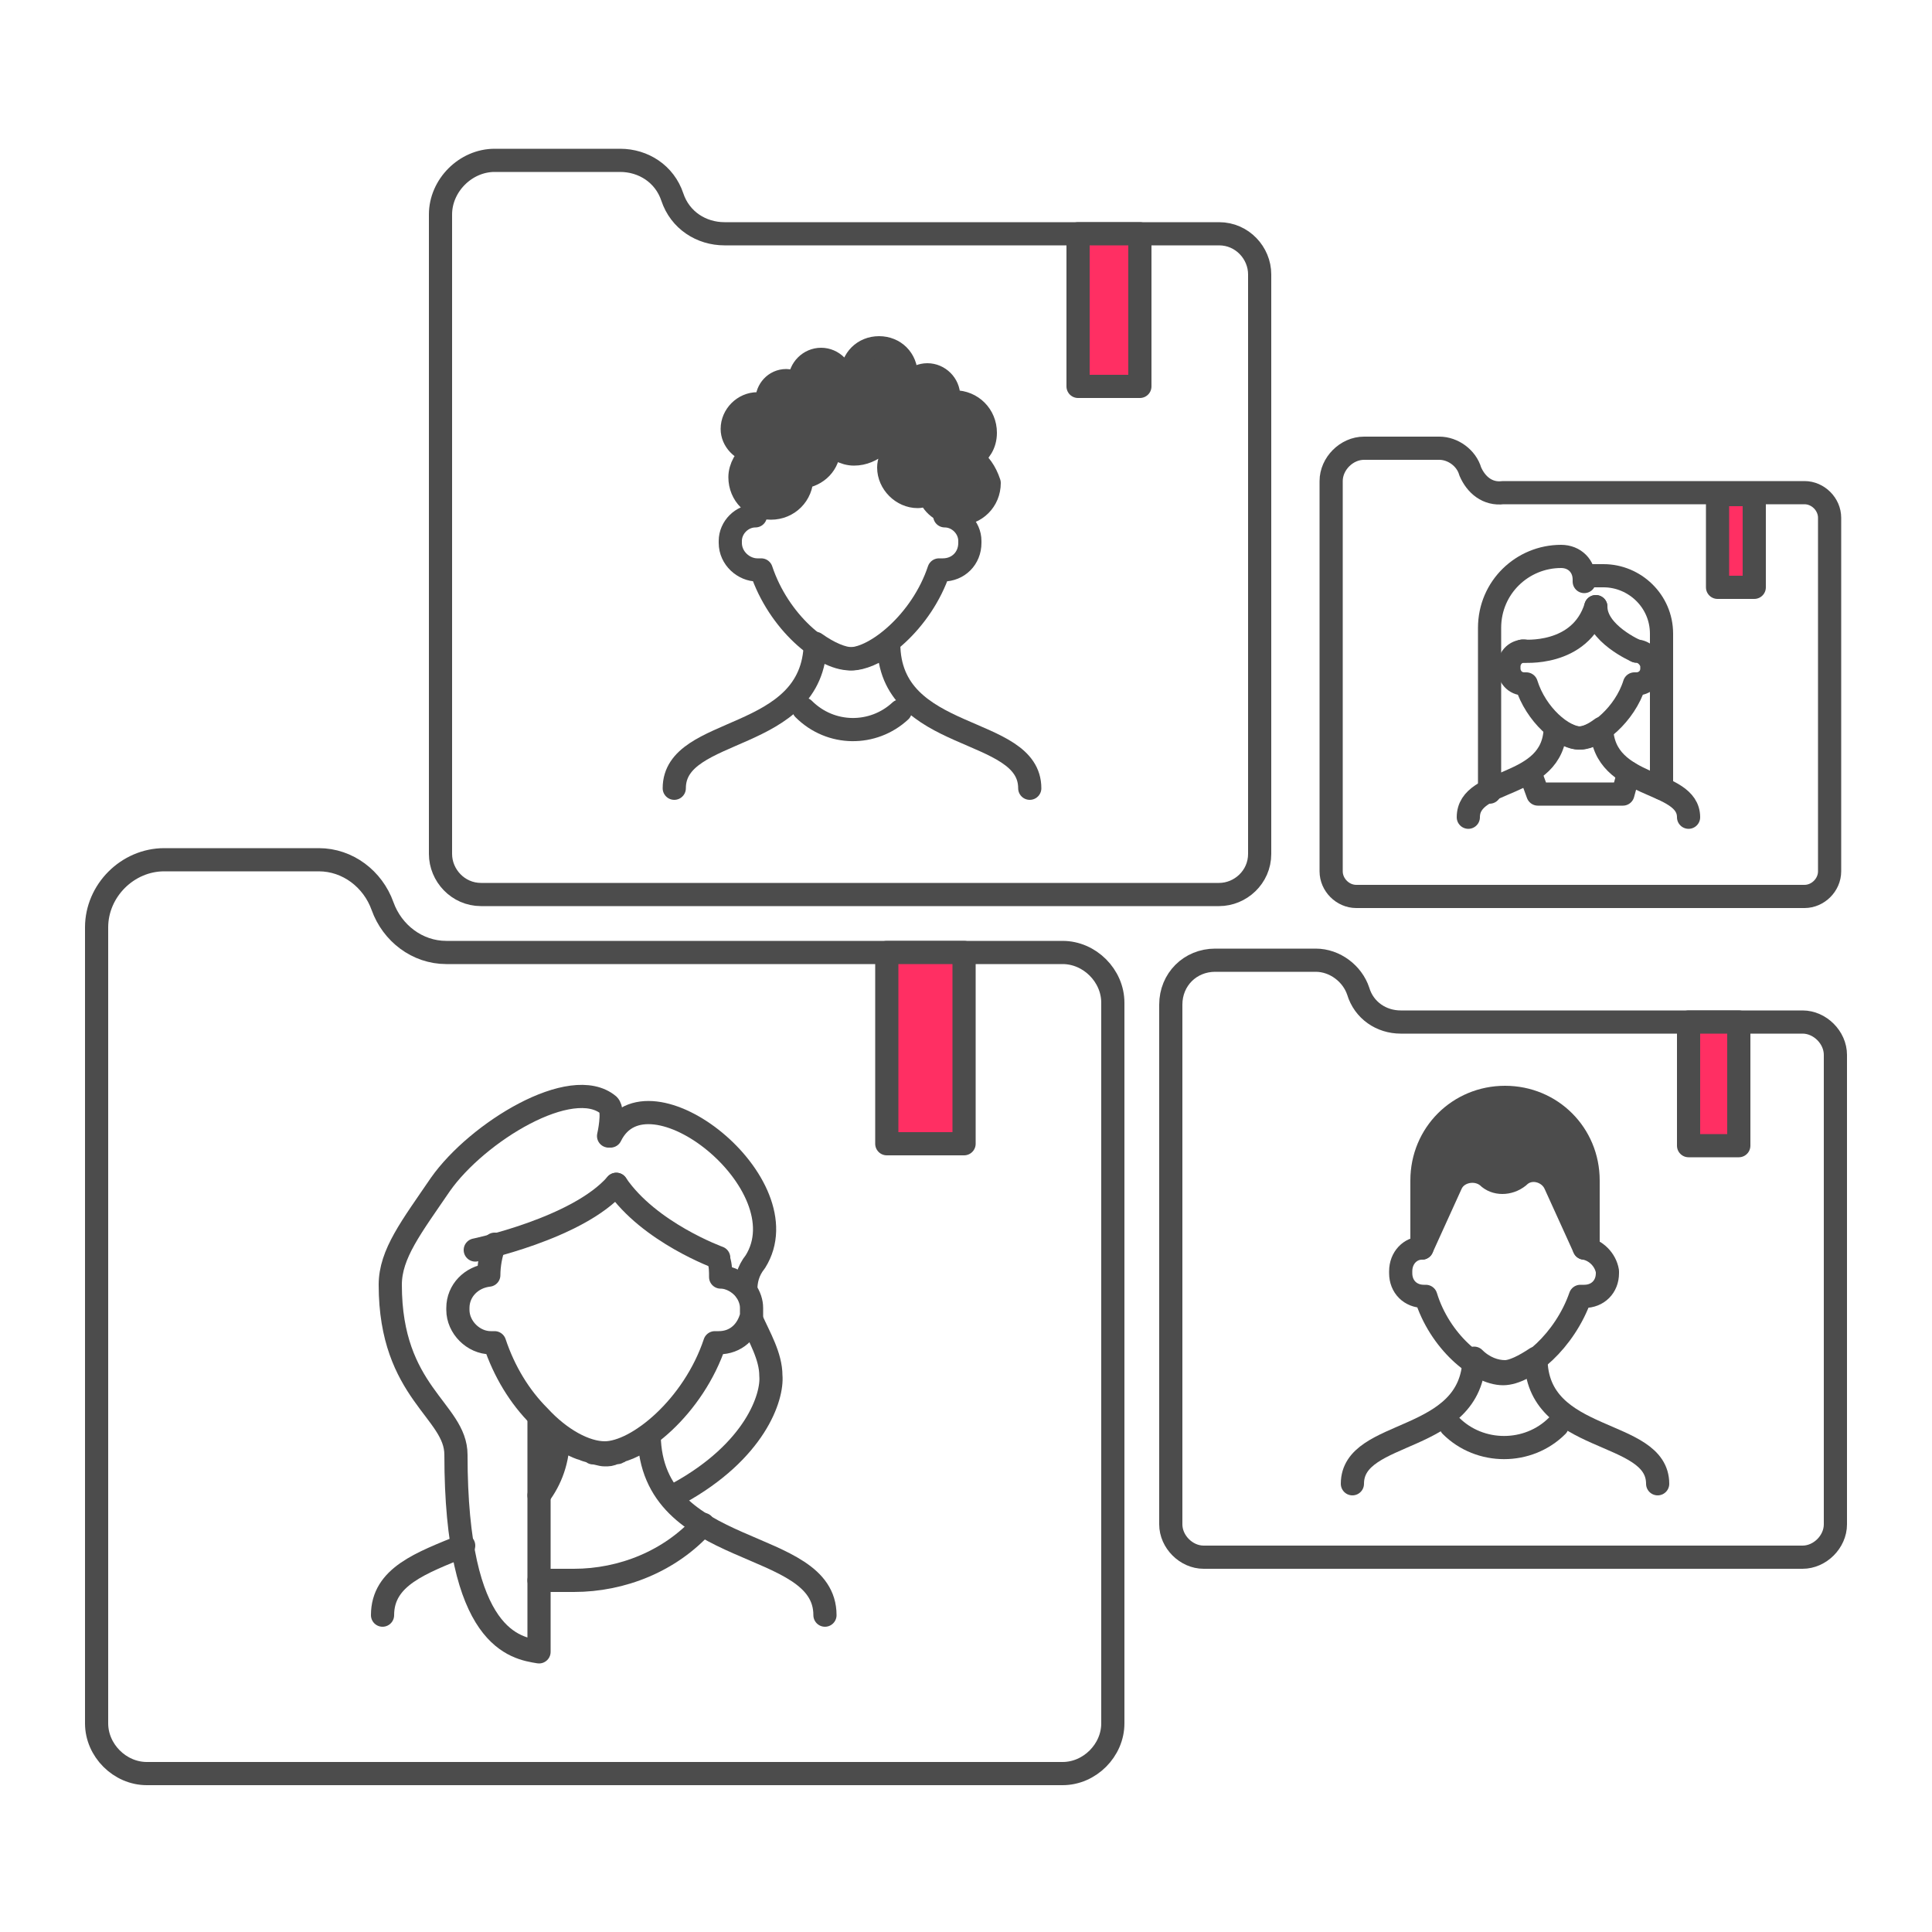 <svg xmlns="http://www.w3.org/2000/svg" xmlns:xlink="http://www.w3.org/1999/xlink" version="1.1" x="0px" y="0px" viewBox="0 0 100 100" style="enable-background:new 0 0 100 100;" xml:space="preserve" width="300"  height="300" >
<style type="text/css">
	.st0{opacity:0.2;fill:#D2D2D2;}
	.st1{fill:none;stroke:#F4F4F4;stroke-width:1.2;stroke-linecap:round;stroke-linejoin:round;stroke-miterlimit:10;}
	.st2{fill:none;stroke:#4C4C4C;stroke-width:1.2;stroke-linecap:round;stroke-linejoin:round;stroke-miterlimit:10;}
	.st3{fill:#F4F4F4;stroke:#0CD8D5;stroke-width:1.2;stroke-linecap:round;stroke-linejoin:round;stroke-miterlimit:10;}
	.st4{fill:#0CD8D5;stroke:#0CD8D5;stroke-width:1.2;stroke-miterlimit:10;}
	.st5{fill:none;stroke:#FFFFFF;stroke-width:1.2;stroke-linecap:round;stroke-linejoin:round;stroke-miterlimit:10;}
	.st6{fill:none;stroke:#0CD8D5;stroke-width:1.2;stroke-linecap:round;stroke-linejoin:round;stroke-miterlimit:10;}
	.st7{fill:none;stroke:#1E1E1E;stroke-width:1.2;stroke-linecap:round;stroke-linejoin:round;stroke-miterlimit:10;}
	.st8{fill:#F4F4F4;}
	.st9{fill:#D2D2D2;}
	.st10{fill:#FFFFFF;}
	.st11{fill:none;stroke:#4C4C4C;stroke-linecap:round;stroke-linejoin:round;stroke-miterlimit:10;}
	.st12{fill:none;stroke:#1E1E1E;stroke-width:1.2;stroke-linecap:round;stroke-linejoin:round;}
	.st13{fill:none;stroke:#1E1E1E;stroke-width:1.2;stroke-linecap:round;stroke-linejoin:round;stroke-dasharray:5.195,1.559;}
	
		.st14{fill:none;stroke:#1E1E1E;stroke-width:1.2;stroke-linecap:round;stroke-linejoin:round;stroke-dasharray:15.586,1.039,5.195,1.559;}
	.st15{fill:none;stroke:#4C4C4C;stroke-width:1.2;stroke-linecap:round;stroke-linejoin:round;}
	.st16{fill:none;stroke:#4C4C4C;stroke-width:1.2;stroke-linecap:round;stroke-linejoin:round;stroke-dasharray:18.975,5.692;}
	.st17{fill:none;stroke:#4C4C4C;stroke-width:1.2;stroke-linecap:round;stroke-linejoin:round;stroke-dasharray:3.165,2.215;}
	.st18{fill:none;stroke:#4C4C4C;stroke-width:1.2;stroke-linecap:round;stroke-linejoin:round;stroke-dasharray:14.927,4.478;}
	.st19{fill:#F4F4F4;stroke:#4C4C4C;stroke-width:1.2;stroke-linecap:round;stroke-linejoin:round;stroke-miterlimit:10;}
	.st20{fill:#FFFFFF;stroke:#4C4C4C;stroke-width:1.2;stroke-linecap:round;stroke-linejoin:round;stroke-miterlimit:10;}
	.st21{fill:none;stroke:#4C4C4C;stroke-width:1.2;stroke-linecap:round;stroke-linejoin:round;stroke-dasharray:29.33,5.866;}
	
		.st22{fill:none;stroke:#2CB879;stroke-width:1.2;stroke-linecap:round;stroke-linejoin:round;stroke-miterlimit:10;stroke-dasharray:30,6,10,7;}
	.st23{fill:none;stroke:#FD5459;stroke-width:1.2;stroke-linecap:round;stroke-linejoin:round;stroke-miterlimit:10;}
	
		.st24{fill:none;stroke:#FD5459;stroke-width:1.2;stroke-linecap:round;stroke-linejoin:round;stroke-miterlimit:10;stroke-dasharray:30,6,10,7;}
	.st25{fill:none;stroke:#4C4C4C;stroke-width:1.084;stroke-linecap:round;stroke-linejoin:round;stroke-miterlimit:10;}
	.st26{fill:#4C4C4C;stroke:#4C4C4C;stroke-width:1.084;stroke-linecap:round;stroke-linejoin:round;stroke-miterlimit:10;}
	.st27{fill:none;stroke:#4C4C4C;stroke-width:1.012;stroke-linecap:round;stroke-linejoin:round;stroke-miterlimit:10;}
	.st28{fill:#4C4C4C;stroke:#4C4C4C;stroke-width:1.2;stroke-linecap:round;stroke-linejoin:round;stroke-miterlimit:10;}
	.st29{fill:#FF2F63;stroke:#4C4C4C;stroke-width:1.2;stroke-linecap:round;stroke-linejoin:round;stroke-miterlimit:10;}
	.st30{fill:#F0E462;}
	
		.st31{fill:none;stroke:#4C4C4C;stroke-width:1.2;stroke-linecap:round;stroke-linejoin:round;stroke-miterlimit:10;stroke-dasharray:30,6,10,2;}
	
		.st32{fill:#F4F4F4;stroke:#FD5459;stroke-width:1.2;stroke-linecap:round;stroke-linejoin:round;stroke-miterlimit:10;stroke-dasharray:30,4;}
	
		.st33{fill:none;stroke:#4C4C4C;stroke-width:1.2;stroke-linecap:round;stroke-linejoin:round;stroke-miterlimit:10;stroke-dasharray:30,6;}
	.st34{fill:#D2D2D2;stroke:#4C4C4C;stroke-width:1.2;stroke-linecap:round;stroke-linejoin:round;stroke-miterlimit:10;}
	.st35{fill:#F4F4F4;stroke:#FD5459;stroke-width:1.2;stroke-linecap:round;stroke-linejoin:round;stroke-miterlimit:10;}
	.st36{fill:#4C4C4C;}
	.st37{fill:none;stroke:#4C4C4C;stroke-width:1.2;stroke-linecap:round;stroke-linejoin:round;stroke-dasharray:48.279,5.793;}
	
		.st38{fill:none;stroke:#4C4C4C;stroke-width:1.2;stroke-linecap:round;stroke-linejoin:round;stroke-miterlimit:10;stroke-dasharray:50,6;}
	
		.st39{fill:#D2D2D2;stroke:#4C4C4C;stroke-width:1.2;stroke-linecap:round;stroke-linejoin:round;stroke-miterlimit:10;stroke-dasharray:50,6;}
	
		.st40{fill:#F4F4F4;stroke:#4C4C4C;stroke-width:1.2;stroke-linecap:round;stroke-linejoin:round;stroke-miterlimit:10;stroke-dasharray:50,6;}
	
		.st41{fill:#FFFFFF;stroke:#4C4C4C;stroke-width:1.2;stroke-linecap:round;stroke-linejoin:round;stroke-miterlimit:10;stroke-dasharray:30,6;}
	.st42{fill:#F4F4F4;stroke:#4C4C4C;stroke-width:1.2;stroke-miterlimit:10;}
	.st43{fill:#2CB879;stroke:#2CB879;stroke-width:1.2;stroke-miterlimit:10;}
	.st44{fill:#0CD8D5;stroke:#4C4C4C;stroke-width:1.2;stroke-linecap:round;stroke-linejoin:round;stroke-miterlimit:10;}
	
		.st45{fill:#0CD8D5;stroke:#4C4C4C;stroke-width:1.2;stroke-linecap:round;stroke-linejoin:round;stroke-miterlimit:10;stroke-dasharray:30,6;}
	.st46{fill:none;stroke:#0CD8D5;stroke-width:200;stroke-linecap:round;stroke-linejoin:round;stroke-miterlimit:10;}
	.st47{fill:none;stroke:#F0E462;stroke-width:214.401;stroke-linecap:round;stroke-linejoin:round;stroke-miterlimit:10;}
	.st48{fill:none;stroke:#F4F4F4;stroke-width:171.521;stroke-linecap:round;stroke-linejoin:round;stroke-miterlimit:10;}
	.st49{fill:none;stroke:#F0E462;stroke-width:85.761;stroke-linecap:round;stroke-linejoin:round;stroke-miterlimit:10;}
	.st50{fill:none;stroke:#F4F4F4;stroke-width:42.88;stroke-linecap:round;stroke-linejoin:round;stroke-miterlimit:10;}
	.st51{fill:none;stroke:#F0E462;stroke-width:500;stroke-linecap:round;stroke-linejoin:round;stroke-miterlimit:10;}
	.st52{fill:none;stroke:#F4F4F4;stroke-width:400;stroke-linecap:round;stroke-linejoin:round;stroke-miterlimit:10;}
	.st53{fill:none;stroke:#F0E462;stroke-width:200;stroke-linecap:round;stroke-linejoin:round;stroke-miterlimit:10;}
	.st54{fill:none;stroke:#F4F4F4;stroke-width:100;stroke-linecap:round;stroke-linejoin:round;stroke-miterlimit:10;}
	.st55{fill:none;stroke:#0CD8D5;stroke-width:220;stroke-linecap:round;stroke-linejoin:round;stroke-miterlimit:10;}
	.st56{fill:none;stroke:#FFFFFF;stroke-width:200;stroke-linecap:round;stroke-linejoin:round;stroke-miterlimit:10;}
	.st57{fill:none;stroke:#FF2F63;stroke-width:100;stroke-linecap:round;stroke-linejoin:round;stroke-miterlimit:10;}
	.st58{fill:none;stroke:#FF2F63;stroke-width:60;stroke-linecap:round;stroke-linejoin:round;stroke-miterlimit:10;}
	.st59{fill:none;stroke:#0CD8D5;stroke-width:50;stroke-linecap:round;stroke-linejoin:round;stroke-miterlimit:10;}
	.st60{fill:none;stroke:#F4F4F4;stroke-width:200;stroke-linecap:round;stroke-linejoin:round;stroke-miterlimit:10;}
	.st61{fill:none;stroke:#F4F4F4;stroke-width:180;stroke-linecap:round;stroke-linejoin:round;stroke-miterlimit:10;}
	.st62{fill:none;stroke:#FF2F63;stroke-width:200;stroke-linecap:round;stroke-linejoin:round;stroke-miterlimit:10;}
	.st63{fill:none;stroke:#FF2F63;stroke-width:50;stroke-linecap:round;stroke-linejoin:round;stroke-miterlimit:10;}
	.st64{fill:none;stroke:#F0E462;stroke-width:100;stroke-linecap:round;stroke-linejoin:round;stroke-miterlimit:10;}
	.st65{fill:none;stroke:#F0E462;stroke-width:50;stroke-linecap:round;stroke-linejoin:round;stroke-miterlimit:10;}
	.st66{fill:none;stroke:#0CD8D5;stroke-width:5;stroke-linecap:round;stroke-linejoin:round;stroke-miterlimit:10;}
	.st67{fill:#0CD8D5;}
	.st68{fill:none;stroke:#0CD8D5;stroke-width:180;stroke-linecap:round;stroke-linejoin:round;stroke-miterlimit:10;}
	.st69{fill:none;stroke:#0CD8D5;stroke-width:150;stroke-linecap:round;stroke-linejoin:round;stroke-miterlimit:10;}
	.st70{fill:none;stroke:#F4F4F4;stroke-width:122;stroke-linecap:round;stroke-linejoin:round;stroke-miterlimit:10;}
	.st71{fill:none;stroke:#0CD8D5;stroke-width:45;stroke-linecap:round;stroke-linejoin:round;stroke-miterlimit:10;}
	.st72{fill:none;stroke:#F4F4F4;stroke-width:360;stroke-linecap:round;stroke-linejoin:round;stroke-miterlimit:10;}
	.st73{fill:none;stroke:#FF2F63;stroke-width:90;stroke-linecap:round;stroke-linejoin:round;stroke-miterlimit:10;}
	.st74{fill:none;stroke:#FF2F63;stroke-width:180;stroke-linecap:round;stroke-linejoin:round;stroke-miterlimit:10;}
	.st75{fill:none;stroke:#FF2F63;stroke-width:45;stroke-linecap:round;stroke-linejoin:round;stroke-miterlimit:10;}
	.st76{fill:none;stroke:#F4F4F4;stroke-width:90;stroke-linecap:round;stroke-linejoin:round;stroke-miterlimit:10;}
	.st77{fill:none;stroke:#0CD8D5;stroke-width:99;stroke-linecap:round;stroke-linejoin:round;stroke-miterlimit:10;}
	.st78{fill:none;stroke:#0CD8D5;stroke-width:60;stroke-linecap:round;stroke-linejoin:round;stroke-miterlimit:10;}
	.st79{fill:none;stroke:#F0E462;stroke-width:180;stroke-linecap:round;stroke-linejoin:round;stroke-miterlimit:10;}
	.st80{fill:none;stroke:#F0E462;stroke-width:150;stroke-linecap:round;stroke-linejoin:round;stroke-miterlimit:10;}
	.st81{fill:none;stroke:#0CD8D5;stroke-width:90;stroke-linecap:round;stroke-linejoin:round;stroke-miterlimit:10;}
	.st82{fill:none;stroke:#F0E462;stroke-width:99;stroke-linecap:round;stroke-linejoin:round;stroke-miterlimit:10;}
	.st83{fill:#FD5459;}
	.st84{display:none;}
	.st85{display:inline;}
	.st86{clip-path:url(#SVGID_00000042703926326720139040000016642212371884226477_);}
	.st87{fill:none;stroke:#0CD8D5;stroke-width:3;stroke-linecap:round;stroke-linejoin:round;stroke-miterlimit:10;}
	.st88{opacity:0.1;fill:#FFFFFF;}
	.st89{fill:#FFFFFF;stroke:#4C4C4C;stroke-miterlimit:10;}
	.st90{fill:#FD5459;stroke:#4C4C4C;stroke-miterlimit:10;}
	.st91{fill:#F4F4F4;stroke:#4C4C4C;stroke-miterlimit:10;}
	.st92{enable-background:new    ;}
	.st93{fill:#1E1E1E;}
	.st94{opacity:0.25;}
	.st95{clip-path:url(#SVGID_00000169521116709126752300000014305014125153637516_);}
	.st96{fill:none;stroke:#0CD8D5;stroke-width:2;stroke-linecap:round;stroke-linejoin:round;stroke-miterlimit:10;}
	.st97{clip-path:url(#SVGID_00000136398699113845479040000004150973243291641268_);}
	.st98{fill:none;stroke:#0CD8D5;stroke-linecap:round;stroke-linejoin:round;stroke-miterlimit:10;}
	.st99{opacity:0.15;}
	.st100{clip-path:url(#SVGID_00000008837422371037398560000007427202081311624622_);}
	.st101{fill:none;stroke:#0CD8D5;stroke-width:0.5;stroke-linecap:round;stroke-linejoin:round;stroke-miterlimit:10;}
	.st102{fill:#F4F4F4;stroke:#4C4C4C;stroke-linecap:round;stroke-linejoin:round;stroke-miterlimit:10;}
	.st103{opacity:5.000000e-02;fill:#0CD8D5;}
	.st104{fill:#FFFFFF;stroke:#4C4C4C;stroke-linecap:round;stroke-linejoin:round;stroke-miterlimit:10;}
	.st105{fill:none;stroke:#0CD8D5;stroke-miterlimit:10;}
	.st106{fill:none;stroke:#4C4C4C;stroke-miterlimit:10;}
	.st107{fill:#F0E462;stroke:#4C4C4C;stroke-miterlimit:10;}
</style>
<g id="Layer_4">
</g>
<g id="Layer_1">
</g>
<g id="Layer_1_copy">
</g>
<g id="Layer_6">
</g>
<g id="Layer_2">
</g>
<g id="Layer_8">
	<g>
		<g>
			<path class="st2" d="M85.8,76.8c0-2.9-6.3-2-6.3-6.5c-0.6,0.4-1.2,0.7-1.6,0.7c-0.5,0-1.1-0.2-1.6-0.7c-0.1,4.5-6.3,3.6-6.3,6.5"/>
			<path class="st2" d="M82,64.6c-0.3-2.8-2-5.1-4.2-5.1s-4,2.2-4.2,5.1c-0.6,0-1.1,0.5-1.1,1.2v0.1c0,0.7,0.5,1.2,1.2,1.2h0.1     c0.7,2.3,2.7,4,4,4c1.2,0,3.2-1.7,4-4h0.2c0.7,0,1.2-0.5,1.2-1.2v-0.1C83.1,65.2,82.6,64.7,82,64.6z"/>
			<path class="st28" d="M82,64.6l-1.5-3.3c-0.3-0.7-1.3-1-1.9-0.4l0,0c-0.5,0.4-1.2,0.4-1.6,0v0c-0.6-0.5-1.6-0.3-1.9,0.4l-1.5,3.3     v-3.5c0-2.4,1.9-4.3,4.3-4.3h0c2.4,0,4.3,1.9,4.3,4.3v3.5H82z"/>
			<path class="st2" d="M75.1,73.8c1.5,1.5,4,1.5,5.5,0"/>
		</g>
		<g>
			<path class="st2" d="M19.8,83.6c0-2,2-2.7,4.2-3.6"/>
			<path class="st2" d="M27.9,77.4c0.6-0.8,1-1.8,1-3.1c0.4,0.3,0.9,0.6,1.3,0.7c0.2,0.1,0.4,0.1,0.5,0.2c0.2,0,0.4,0.1,0.6,0.1     c0.2,0,0.3,0,0.5-0.1c0.1,0,0.2,0,0.3-0.1c0.3-0.1,0.6-0.2,0.9-0.4c0.1-0.1,0.2-0.1,0.3-0.2c0.1-0.1,0.2-0.2,0.3-0.2v0     c0.1,6.5,9.1,5.2,9.1,9.3"/>
			<path class="st2" d="M37.2,65.2c0.1,0.3,0.1,0.6,0.1,0.9c0.5,0,1,0.3,1.3,0.7c0.2,0.3,0.3,0.6,0.3,0.9v0.1c0,0.1,0,0.2,0,0.3     c-0.2,0.8-0.8,1.4-1.7,1.4H37c-1.1,3.3-4,5.7-5.7,5.7c-1,0-2.3-0.7-3.4-1.9c-1-1-1.8-2.3-2.3-3.8h-0.2c-0.9,0-1.7-0.8-1.7-1.7     v-0.1c0-0.9,0.7-1.6,1.6-1.7c0-0.5,0.1-1.1,0.3-1.6"/>
			<path class="st2" d="M31.9,61.3c-2,2.3-7.3,3.4-7.3,3.4"/>
			<path class="st2" d="M27.9,73.4c0,3.8,0,8.3,0,12.1c-1.2-0.2-4.3-0.6-4.3-10.2c0-2.3-3.4-3.2-3.4-8.8c0-1.6,1.1-3,2.6-5.2     c1.9-2.7,6.8-5.7,8.7-4.1c0.3,0.3,0,1.6,0,1.6"/>
			<path class="st2" d="M31.9,61.3c1.7,2.5,5.3,3.8,5.3,3.8"/>
			<path class="st2" d="M35.1,77.3c4-2.2,4.9-5,4.8-6.1c0-1-0.6-2-1-2.9v0"/>
			<path class="st2" d="M38.6,66.8L38.6,66.8c0-0.5,0.1-1,0.5-1.5c2.5-4-5.6-10.4-7.5-6.5"/>
			<path class="st2" d="M27.9,81.8h1.8c2.5,0,5-1,6.7-2.9h0"/>
		</g>
		<g>
			<g>
				<path class="st2" d="M53.3,40.8c0-3.3-7.3-2.3-7.3-7.5c-0.7,0.5-1.4,0.8-1.9,0.8c-0.5,0-1.2-0.3-1.9-0.8      c-0.1,5.2-7.3,4.2-7.3,7.5"/>
				<path class="st2" d="M48.9,26.5c0,0.1,0,0.1,0,0.2c0.7,0,1.3,0.6,1.3,1.3v0.1c0,0.8-0.6,1.4-1.4,1.4h-0.2      c-0.9,2.7-3.3,4.6-4.6,4.6c-1.4,0-3.7-1.9-4.6-4.6h-0.2c-0.7,0-1.4-0.6-1.4-1.4V28c0-0.7,0.6-1.3,1.3-1.3c0-0.2,0-0.3,0.1-0.5"/>
				<path class="st28" d="M50.3,23.7c0.4-0.3,0.7-0.7,0.7-1.3c0-0.9-0.7-1.6-1.6-1.6c-0.2,0-0.3,0-0.4,0.1c0-0.1,0.1-0.3,0.1-0.4      c0-0.6-0.5-1.1-1.1-1.1c-0.6,0-1.1,0.5-1.1,1.1c-0.1-0.1-0.2-0.2-0.3-0.2c0.2-0.2,0.3-0.5,0.3-0.9c0-0.8-0.6-1.4-1.4-1.4      c-0.8,0-1.4,0.6-1.4,1.4c0,0.1,0,0.1,0,0.2c0,0,0,0,0,0c-0.2,0-0.3,0-0.5,0.1c0,0,0,0,0,0c0-0.6-0.5-1.1-1.1-1.1      c-0.6,0-1.1,0.5-1.1,1.1c0,0.1,0,0.3,0.1,0.4c-0.2-0.2-0.5-0.4-0.8-0.4c-0.6,0-1,0.5-1,1c0,0.1,0,0.3,0.1,0.4      c-0.2-0.1-0.4-0.2-0.6-0.2c-0.7,0-1.3,0.6-1.3,1.3c0,0.6,0.5,1.1,1.1,1.2c-0.4,0.3-0.7,0.8-0.7,1.3c0,0.9,0.7,1.6,1.6,1.6      c0.9,0,1.6-0.7,1.6-1.6c0,0,0,0,0,0c0.8-0.1,1.4-0.7,1.4-1.5c0-0.1,0-0.2-0.1-0.4c0.4,0.4,0.9,0.7,1.4,0.7      c0.5,0,0.9-0.2,1.3-0.5c0.2,0.1,0.4,0.1,0.6,0.1c0.4,0,0.8-0.2,1-0.4c0,0,0,0.1,0,0.1c-0.6,0.2-1.1,0.8-1.1,1.4      c0,0.8,0.7,1.5,1.5,1.5c0.2,0,0.4-0.1,0.6-0.1c0.2,0.6,0.8,1,1.5,1c0.9,0,1.6-0.7,1.6-1.6C51,24.4,50.7,24,50.3,23.7z       M40.8,21.6C40.8,21.6,40.8,21.6,40.8,21.6c-0.3,0-0.5,0.1-0.7,0.3c0-0.1,0-0.2-0.1-0.3c0.1,0.1,0.3,0.1,0.4,0.1      C40.6,21.6,40.7,21.6,40.8,21.6z"/>
				<path class="st2" d="M41.6,36.7L41.6,36.7c1.4,1.4,3.6,1.4,5,0.1l0,0"/>
			</g>
			<g>
				<path class="st2" d="M34.8,10.2L34.8,10.2c-0.4-1.2-1.5-1.9-2.7-1.9h-6.5c-1.5,0-2.8,1.3-2.8,2.8v1.1v4.4v27.6      c0,1.1,0.9,2.1,2.1,2.1h38.2c1.1,0,2.1-0.9,2.1-2.1v-30c0-1.1-0.9-2.1-2.1-2.1H37.5C36.3,12.1,35.2,11.4,34.8,10.2z"/>
				<rect x="55.8" y="12.1" class="st29" width="3.2" height="7.9"/>
			</g>
		</g>
		<g>
			<path class="st2" d="M19.8,46.9L19.8,46.9c-0.5-1.4-1.8-2.4-3.3-2.4h-8C6.6,44.5,5,46.1,5,48v1.3v5.5v34.4c0,1.4,1.2,2.6,2.6,2.6     H55c1.4,0,2.6-1.2,2.6-2.6V51.9c0-1.4-1.2-2.6-2.6-2.6H23.1C21.6,49.3,20.3,48.3,19.8,46.9z"/>
			<rect x="45.9" y="49.3" class="st29" width="4" height="9.9"/>
		</g>
		<g>
			<path class="st2" d="M70.3,51.3L70.3,51.3c-0.3-0.9-1.2-1.6-2.2-1.6h-5.2c-1.3,0-2.3,1-2.3,2.3v0.9v3.6v22.4     c0,0.9,0.8,1.7,1.7,1.7h31c0.9,0,1.7-0.8,1.7-1.7V54.6c0-0.9-0.8-1.7-1.7-1.7H72.5C71.5,52.9,70.6,52.3,70.3,51.3z"/>
			<rect x="87.4" y="52.9" class="st29" width="2.6" height="6.4"/>
		</g>
		<g>
			<path class="st2" d="M76.1,24.4L76.1,24.4c-0.2-0.7-0.9-1.2-1.6-1.2h-3.9c-0.9,0-1.7,0.8-1.7,1.7v0.7v2.7v16.8     c0,0.7,0.6,1.3,1.3,1.3h23.2c0.7,0,1.3-0.6,1.3-1.3V26.8c0-0.7-0.6-1.3-1.3-1.3H77.8C77,25.6,76.4,25.1,76.1,24.4z"/>
			<rect x="88.9" y="25.6" class="st29" width="1.9" height="4.8"/>
		</g>
		<g>
			<path class="st2" d="M87.4,42.3c0-2-4.4-1.4-4.5-4.6c-0.4,0.3-0.8,0.5-1.2,0.5c-0.3,0-0.7-0.2-1.2-0.5c-0.1,3.2-4.5,2.5-4.5,4.6"/>
			<path class="st2" d="M84.7,33.7c0.4,0,0.8,0.4,0.8,0.8v0.1c0,0.5-0.4,0.8-0.8,0.8h-0.1c-0.5,1.6-2,2.8-2.8,2.8     c-0.9,0-2.3-1.2-2.8-2.8h-0.1c-0.5,0-0.8-0.4-0.8-0.8v-0.1c0-0.4,0.3-0.8,0.8-0.8"/>
			<path class="st2" d="M77.1,41v-8.5c0-2.1,1.7-3.7,3.7-3.7h0c0.7,0,1.2,0.5,1.2,1.2v0.1"/>
			<path class="st2" d="M82.1,29.8H83c1.6,0,3,1.3,3,3v8"/>
			<path class="st2" d="M78.8,33.7c0,0,3,0.3,3.8-2.3"/>
			<path class="st2" d="M82.6,31.4c0,1.4,2.1,2.3,2.1,2.3"/>
			<polyline class="st2" points="79.2,40 79.6,41.1 84,41.1 84.3,40    "/>
		</g>
	</g>
</g>
<g id="Layer_5">
</g>
<g id="Layer_7">
</g>
<g id="Layer_9" class="st84">
</g>
<g id="Layer_9_copy_4">
</g>
<g id="Layer_9_copy">
</g>
<g id="Layer_9_copy_2">
</g>
<g id="Layer_9_copy_3">
</g>
<g id="Layer_10">
</g>
</svg>